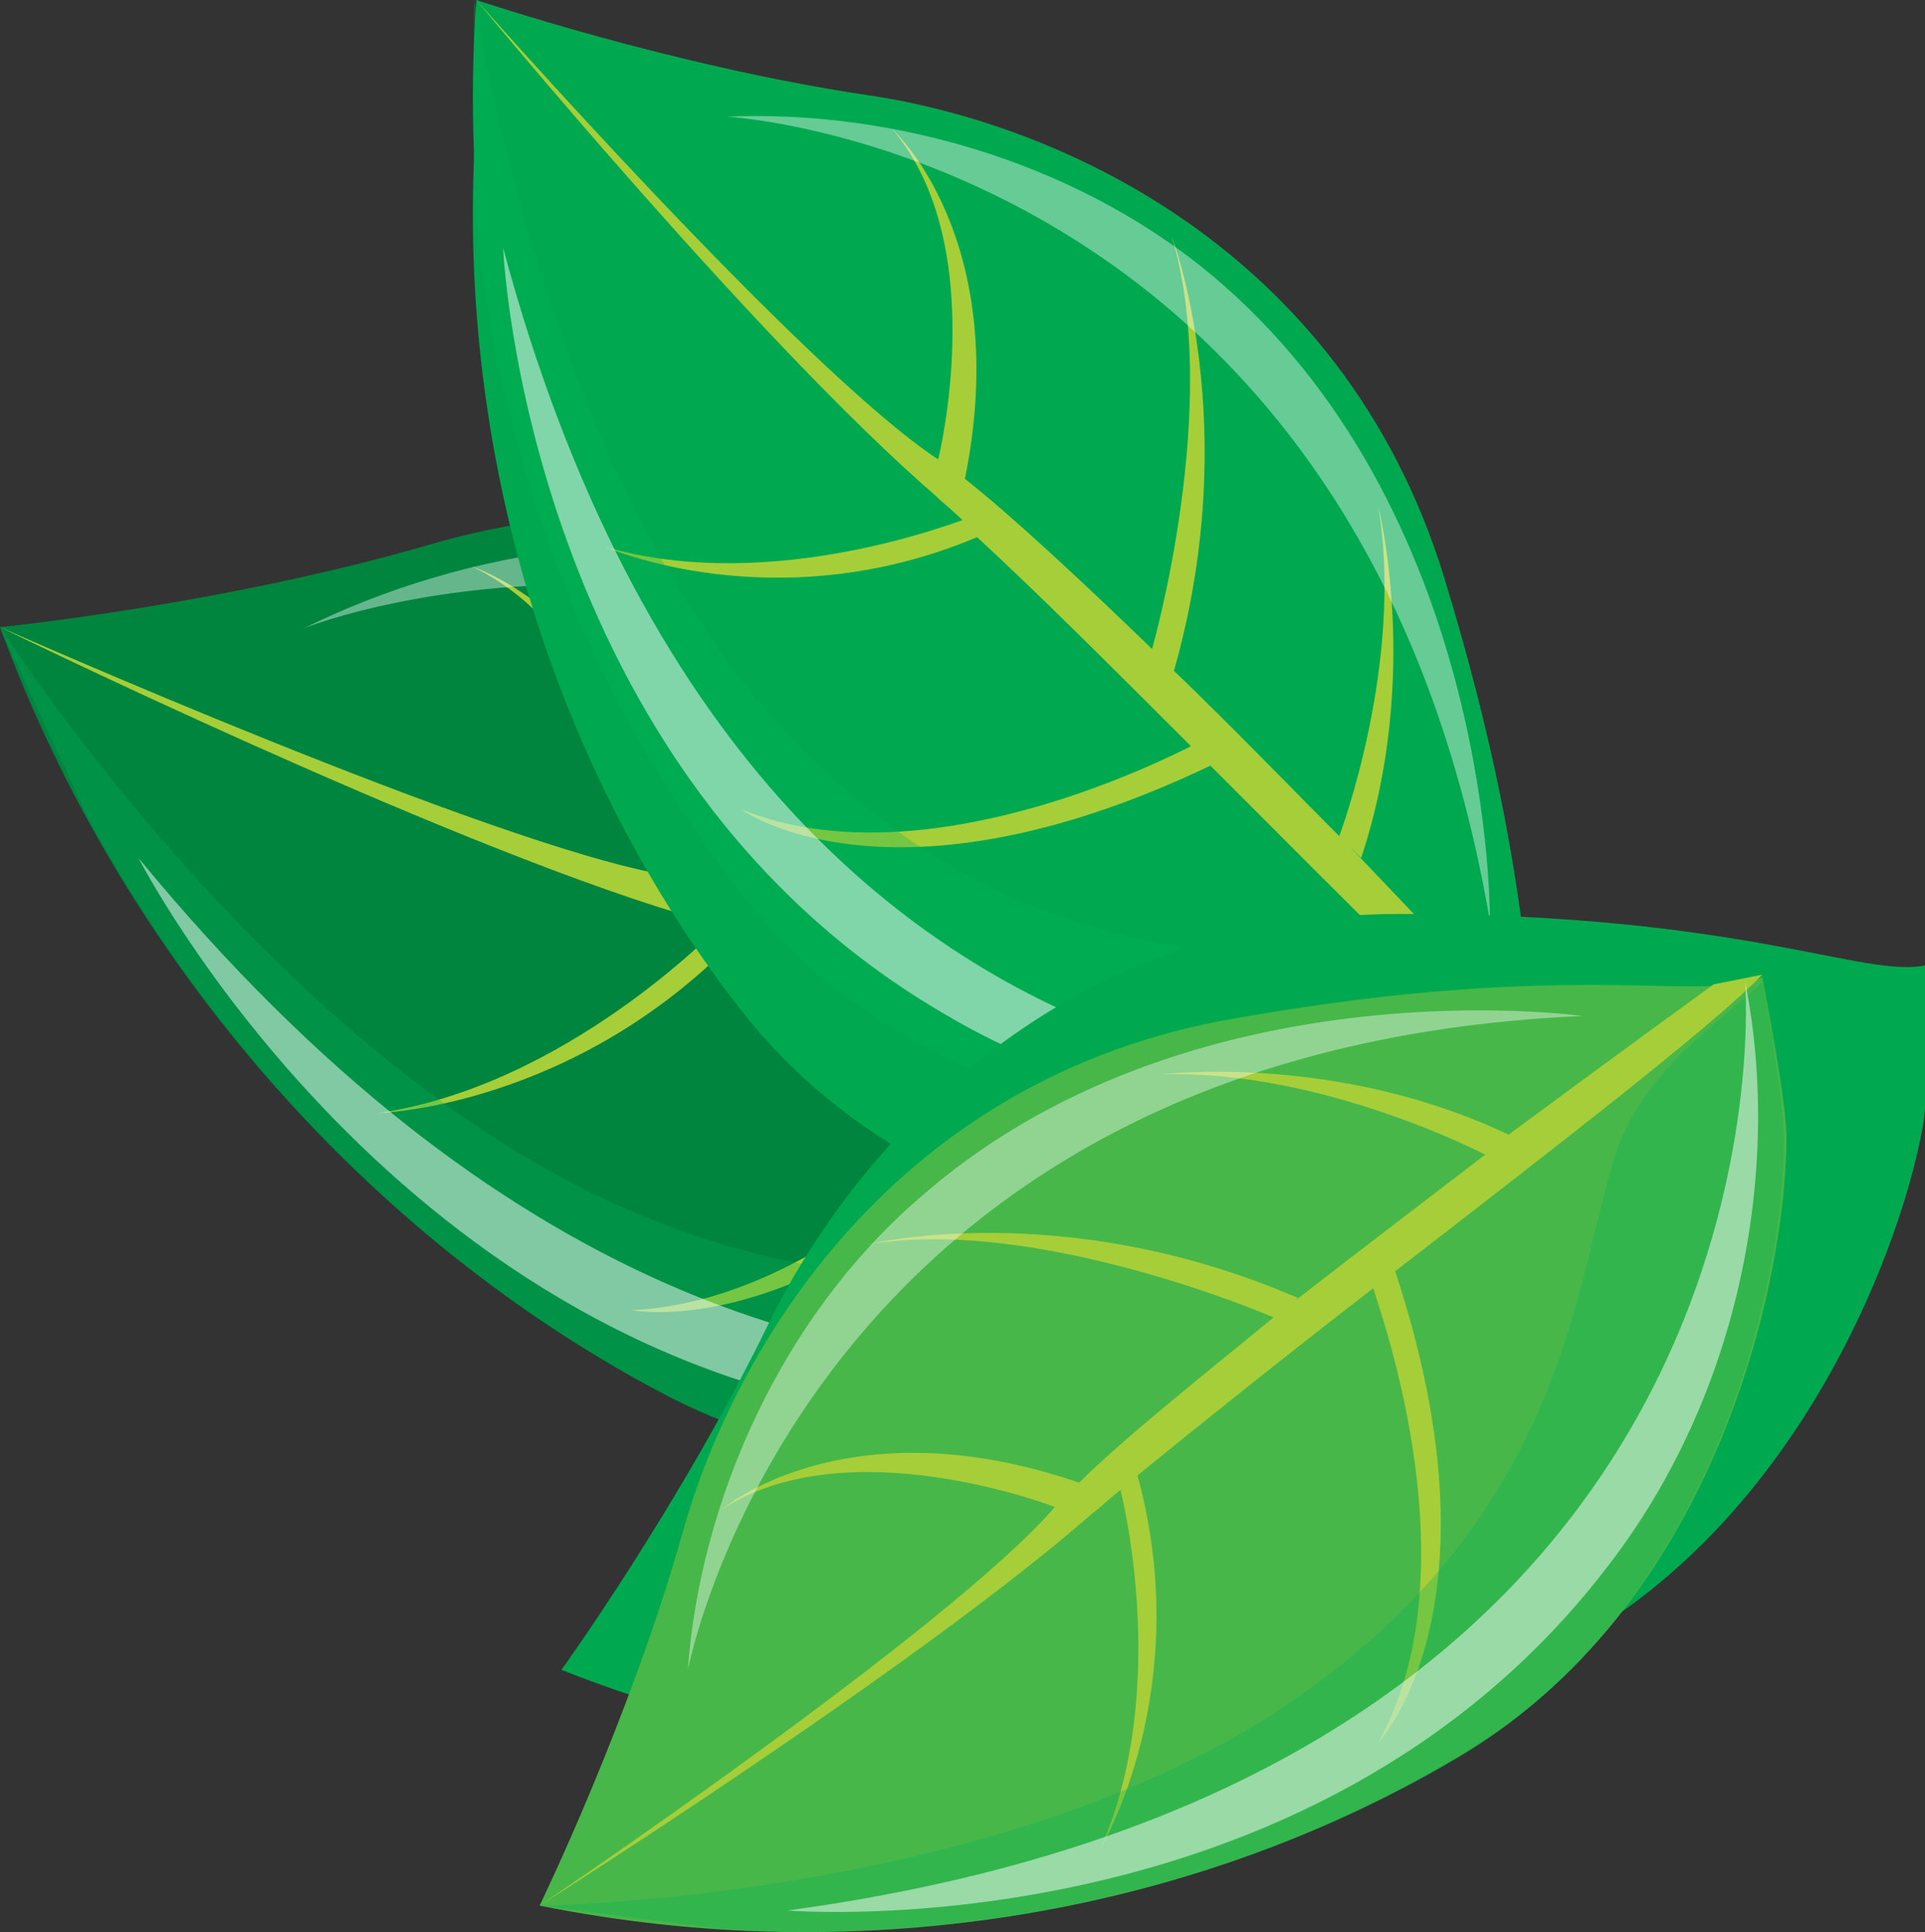 <svg version="1.1" xmlns="http://www.w3.org/2000/svg" xmlns:xlink="http://www.w3.org/1999/xlink" viewBox="0 0 79.2 79.5" style="enable-background:new 0 0 79.2 79.5;" xml:space="preserve">
	<rect x="0" y="0" width="79.2" height="79.5" fill="#333333" stroke="none"/>
	<style type="text/css">
		.leaves3-0{fill:#00853F;}
		.leaves3-1{fill:#A6CE39;}
		.leaves3-2{opacity:0.3;fill:#00B259;}
		.leaves3-3{opacity:0.5;fill:#FFFFFF;}
		.leaves3-4{opacity:0.4;fill:#FFFFFF;}
		.leaves3-5{fill:#00A94F;}
		.leaves3-6{fill:#48B749;}
	</style>
	<g>
		<g>
			<path class="leaves3-0" d="M0,25.8c0,0,9.1-0.9,17.7-3.4c8.2-2.4,22.3-2.7,32.6,8.9c10.4,11.7,11.7,17.6,14,19.2c0,0-4.1,3.8-5.6,4.7
				c-5.2,3.2-19.1,8.4-31.1,2.3C15.4,51.2,5.1,39.7,0,25.8z"/>
			<path class="leaves3-1" d="M15.5,45.8c7.8-1.1,14.1-7.7,14.1-7.7c-0.6-0.2-1.1-0.3-1.6-0.5c-10-3-28-11.8-28-11.8S20.3,34.8,27.4,36
				c0,0-1.8-9.8-8-12.7c0,0,7,2.2,9.5,13c2.6,0.6,6.5,2,10.8,3.5c0,0-1.7-11.4-6.9-17.3c0,0,6.4,6.3,8.1,17.7l-0.1,0
				c3.5,1.3,7.2,2.7,10.6,4L50.9,44c0,0-0.5-8.2-4.5-14.2c0,0,4.9,6.1,5.9,14.8l-0.7-0.3c6.3,2.5,11.3,4.5,11.3,4.5l1.5,1.7
				c-3-0.6-11.4-3.8-20-7C34.2,55.6,26,53.9,26,53.9c8.7-0.4,16.3-9.8,17.2-10.9c-4.6-1.7-9.1-3.4-12.7-4.6
				C23.7,45.6,15.5,45.8,15.5,45.8z"/>
			<path class="leaves3-2" d="M25,49.4c14.2,6.5,23.6,1,29.2-0.3c3.7-0.9,7.1,0.8,10,1.5c-0.7,0.6-4.1,3.8-5.5,4.6
				c-5.2,3.2-19.1,8.4-31.1,2.3C17.8,52.4,9.2,44,3.6,33.6L0,25.8C0,25.8,10.8,42.8,25,49.4z"/>
			<path class="leaves3-3" d="M5.7,35.3c0,0,10.7,21,32.4,23.1c9.9,1.1,19.5-2.9,25.7-8.6C63.8,49.9,35.2,71.2,5.7,35.3z"/>
			<path class="leaves3-4" d="M58.6,44.6c0,0-7.2-16.4-22.8-21c-7.8-2.4-16.6-1.1-23.4,2.3C12.4,25.8,38.9,15.5,58.6,44.6z"/>
		</g>
		<path class="leaves3-5" d="M19.6,4.8c0,0,8,2.7,16,3.9c7.7,1.1,19.6,6.2,23.8,19.8c4.2,13.7,3.1,19.1,4.5,21.3c0,0-4.8,1.6-6.5,1.8
			c-5.5,0.7-19.1-0.2-26.8-9.9C22.8,31.8,18.6,18.4,19.6,4.8z"/>
		<g>
			<path class="leaves3-5" d="M19.6,0c0,0,8,2.7,16,3.9c7.7,1.1,19.6,6.2,23.8,19.8c4.2,13.7,3.1,19.1,4.5,21.3c0,0-4.8,1.6-6.5,1.8
				c-5.5,0.7-19.1-0.2-26.8-9.9C22.8,27,18.6,13.6,19.6,0z"/>
			<path class="leaves3-1" d="M24.9,22.5c6.9,2,14.6-1.1,14.7-1.1c-0.4-0.4-0.8-0.7-1.1-1C31.2,14.1,19.6,0,19.6,0s13.5,15.3,19,18.9
				c0,0,2.2-8.8-1.9-13.6c0,0,5,4.5,3,14.4c1.9,1.5,4.7,4.1,7.7,7c0,0,2.9-10.1,0.8-17c0,0,3,7.7,0.1,17.9l-0.1-0.1
				c2.5,2.4,5,5,7.3,7.3l-0.4-0.4c0,0,2.7-7.1,1.6-13.6c0,0,1.8,7-0.7,14.5l-0.5-0.5c4.3,4.5,7.7,8.1,7.7,8.1l0.6,2
				c-2.3-1.6-8.1-7.5-14-13.4c-13.2,6.3-19.3,1.8-19.3,1.8c7.4,3,17.3-2,18.5-2.6c-3.2-3.2-6.3-6.3-8.8-8.6
				C31.9,25.6,24.9,22.5,24.9,22.5z"/>
			<path class="leaves3-2" d="M31.5,29.2C40.9,40,50.8,38.9,56,40c3.4,0.7,5.6,3.4,7.7,5c-0.8,0.3-4.8,1.6-6.3,1.8
				c-5.5,0.7-19.1-0.2-26.8-9.9c-6.3-8-10.3-18.2-11.1-29l0-7.9C19.6,0,22.1,18.3,31.5,29.2z"/>
			<path class="leaves3-3" d="M20.7,10.2c0,0,0.9,21.6,18.3,31.6c7.8,4.6,17.4,5,24.7,2.6C63.7,44.3,31.7,51.2,20.7,10.2z"/>
			<path class="leaves3-4" d="M61.3,37.9c0,0,0.2-16.4-11-26.2c-5.6-4.9-13.4-7.2-20.4-6.9C29.9,4.8,55.9,6.2,61.3,37.9z"/>
		</g>
		<path class="leaves3-5" d="M23.1,68.7c0,0,4.9-6.8,8.5-14.2c3.4-7,11.8-16.9,26-16.9c14.3,0,19.1,2.7,21.7,2.1c0,0,0.1,5.1-0.2,6.7
			c-1,5.5-5.9,18.2-17.4,22.6C49.8,73.7,35.7,73.7,23.1,68.7z"/>
		<g>
			<path class="leaves3-6" d="M22.2,78.4c0,0,3.7-7.6,5.9-15.4c2.1-7.5,8.7-18.7,22.7-21.1c14.1-2.5,19.3-0.6,21.7-1.7c0,0,1,5,1,6.6
				c0,5.6-2.7,18.9-13.2,25.3C49.4,78.7,35.6,81.1,22.2,78.4z"/>
			<path class="leaves3-1" d="M45.3,76c2.9-6.6,0.8-14.7,0.8-14.7c-0.4,0.3-0.8,0.7-1.2,1c-7.2,6.3-22.7,16.1-22.7,16.1S39.1,67,43.4,62
				c0,0-8.5-3.3-13.7,0.1c0,0,5.1-4.4,14.7-1.1c1.7-1.7,4.7-4.1,8-6.8c0,0-9.7-4.2-16.7-3c0,0,8-2,17.7,2.2l-0.1,0.1
				c2.7-2.1,5.6-4.3,8.2-6.3l-0.4,0.3c0,0-6.7-3.5-13.3-3.3c0,0,7.2-0.9,14.3,2.5l-0.6,0.4c5-3.7,9-6.6,9-6.6l2-0.4
				c-1.9,2-8.5,7.1-15.1,12.2c4.6,13.9-0.7,19.4-0.7,19.4c3.9-7,0.2-17.4-0.2-18.7c-3.5,2.7-7,5.5-9.7,7.7C49.2,69.5,45.3,76,45.3,76
				z"/>
			<path class="leaves3-2" d="M52.7,70.3c11.9-7.9,12.1-17.9,13.8-22.9c1.1-3.3,4.1-5.2,6-7c0.2,0.8,0.9,5,0.9,6.5
				c0,5.6-2.7,18.9-13.2,25.3C51.5,77.4,40.8,80,30,79.4l-7.8-1C22.2,78.4,40.7,78.2,52.7,70.3z"/>
			<path class="leaves3-3" d="M32.4,78.6c0,0,21.5,1.8,33.7-14.1c5.6-7.2,7.2-16.6,5.7-24.1C71.8,40.3,74.5,72.9,32.4,78.6z"/>
			<path class="leaves3-4" d="M65.1,41.8c0,0-16.3-2.3-27.4,7.6c-5.6,4.9-8.9,12.4-9.4,19.3C28.3,68.8,33,43.2,65.1,41.8z"/>
		</g>
	</g>
</svg>
